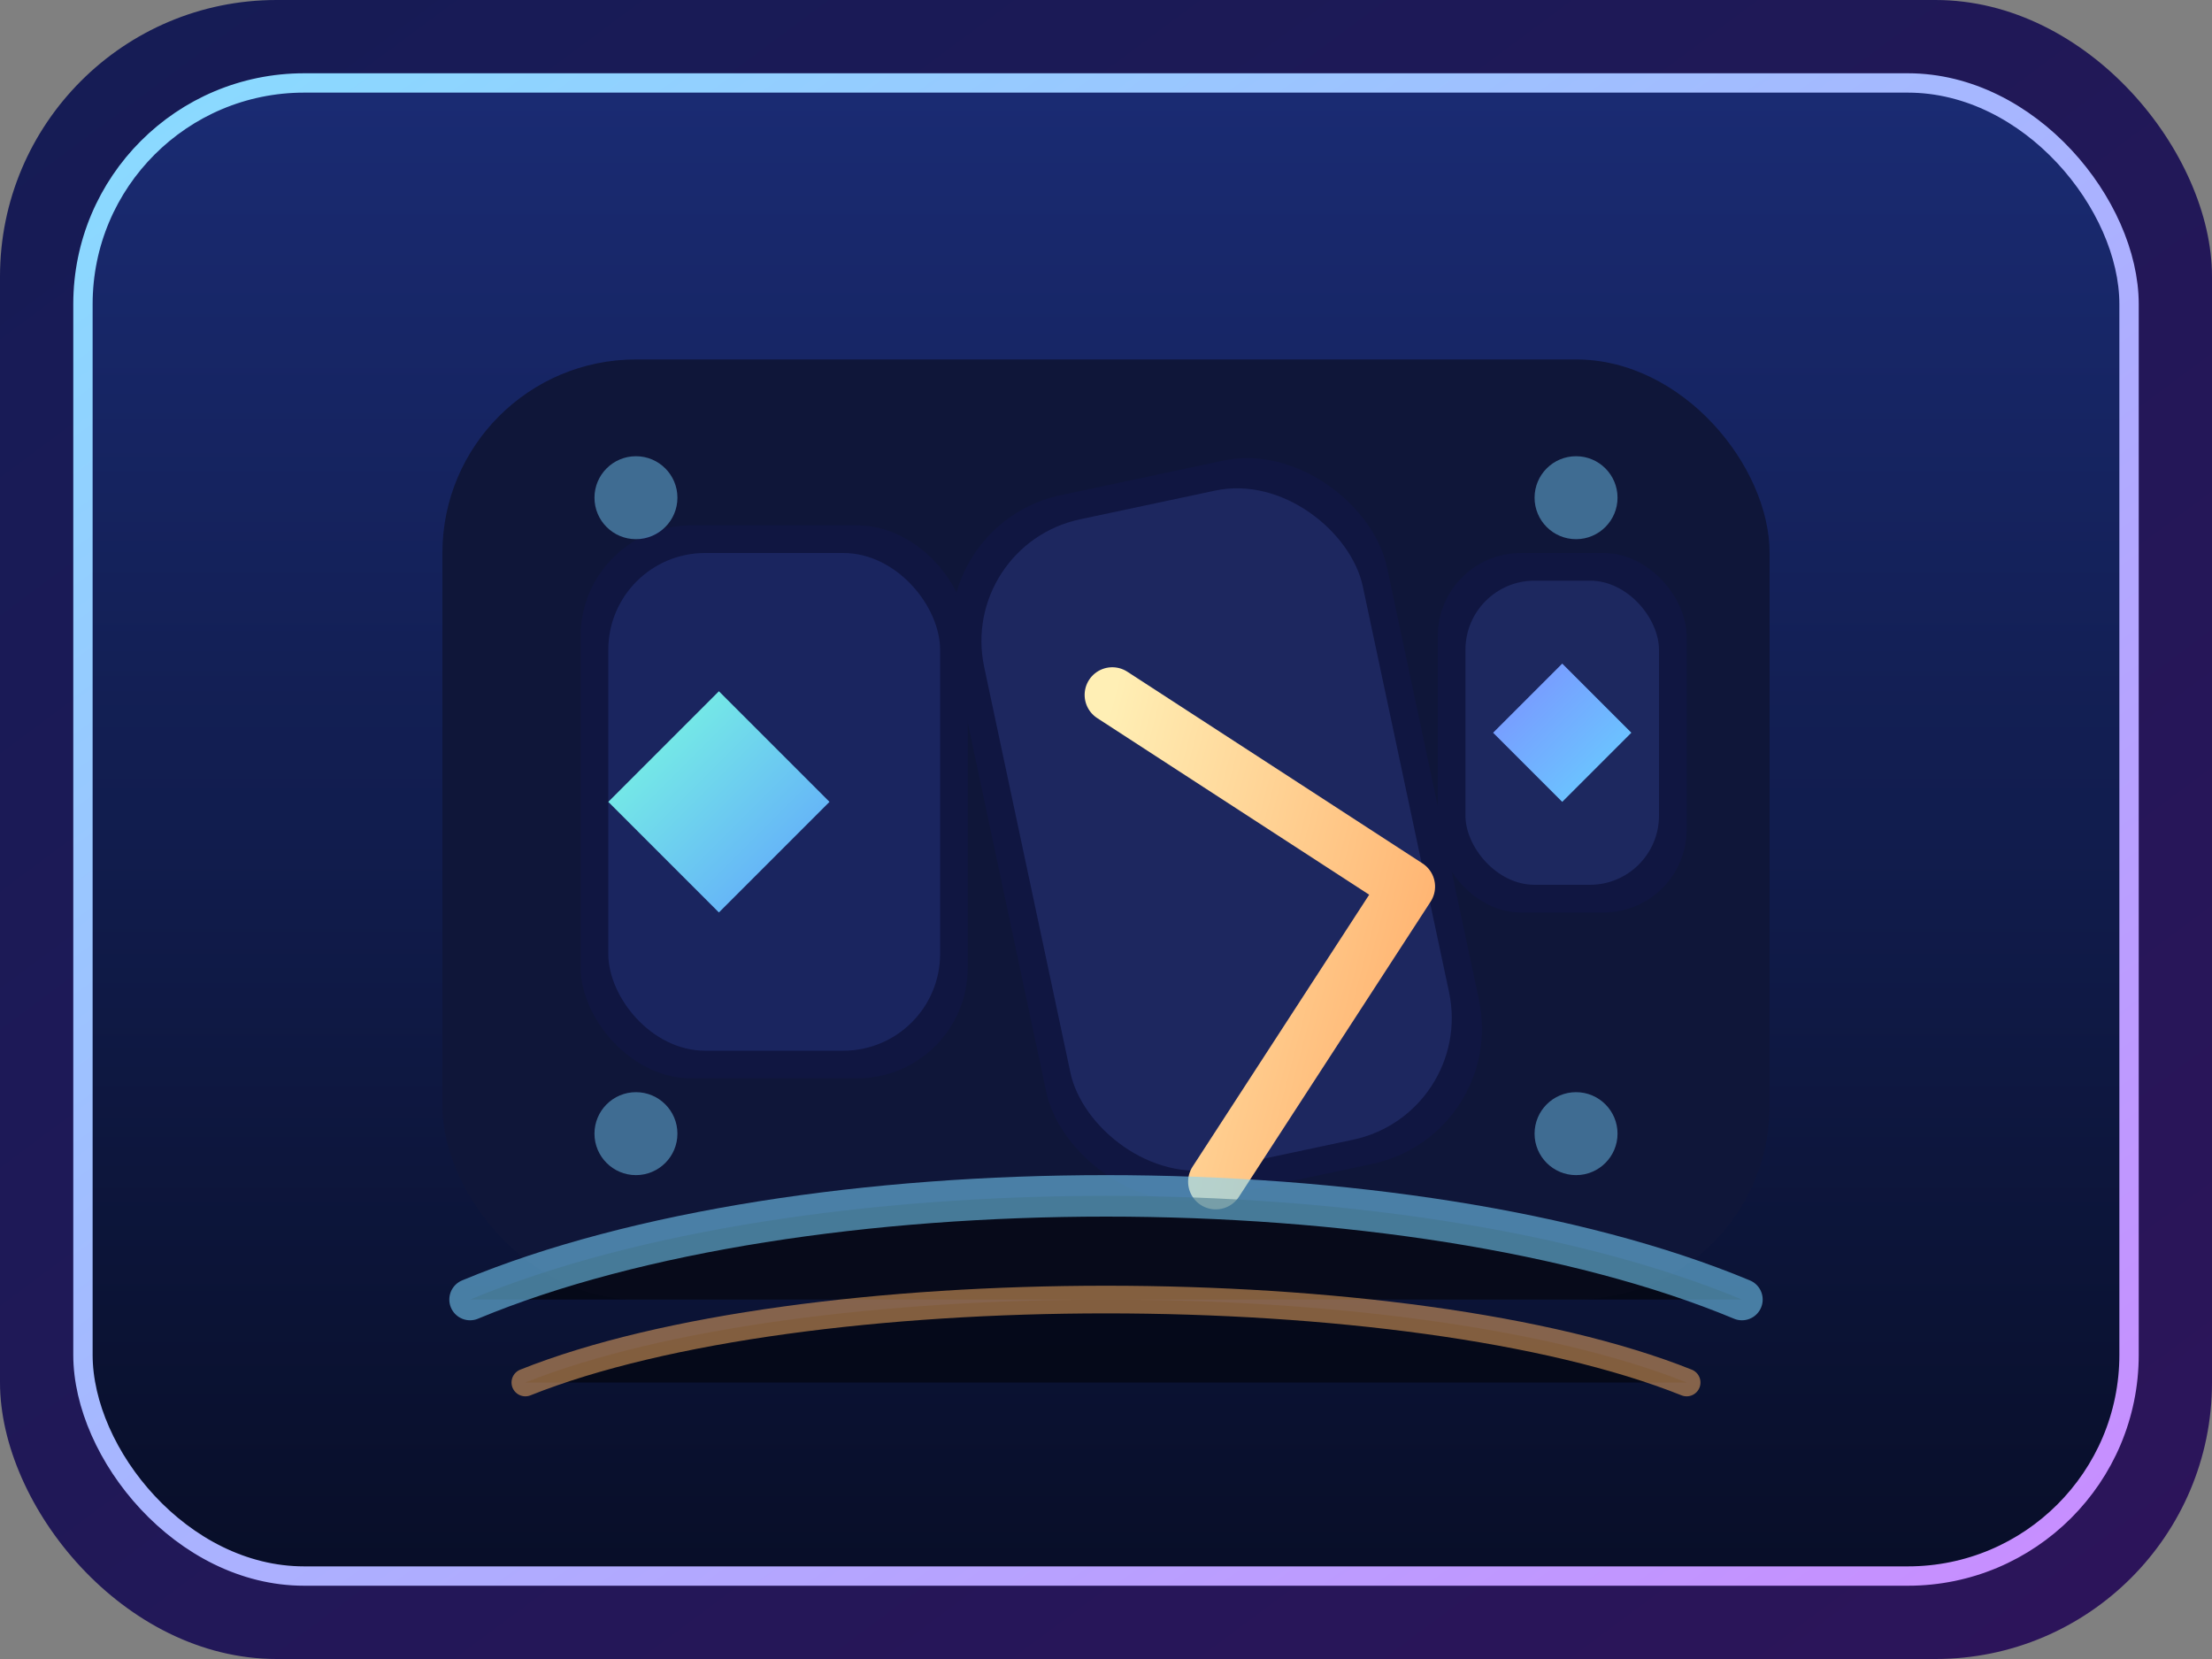 <svg width="160" height="120" viewBox="0 0 160 120" xmlns="http://www.w3.org/2000/svg">
  <rect x="0" y="0" width="160" height="120" fill="#808080" stroke="none"/>
  <defs>
    <linearGradient id="a" x1="0" y1="0" x2="1" y2="1">
      <stop offset="0" stop-color="#151c55" />
      <stop offset="1" stop-color="#2d145a" />
    </linearGradient>
    <linearGradient id="b" x1="0" y1="0" x2="1" y2="1">
      <stop offset="0" stop-color="#88dcff" />
      <stop offset="1" stop-color="#c98cff" />
    </linearGradient>
    <linearGradient id="c" x1="0" y1="0" x2="0" y2="1">
      <stop offset="0" stop-color="#1a2b73" />
      <stop offset="1" stop-color="#080e28" />
    </linearGradient>
    <linearGradient id="d" x1="0" y1="0" x2="1" y2="1">
      <stop offset="0" stop-color="#7bffdf" />
      <stop offset="1" stop-color="#5f9fff" />
    </linearGradient>
    <linearGradient id="e" x1="0" y1="0" x2="1" y2="1">
      <stop offset="0" stop-color="#ffefb5" />
      <stop offset="1" stop-color="#ffa864" />
    </linearGradient>
    <linearGradient id="f" x1="0" y1="0" x2="1" y2="1">
      <stop offset="0" stop-color="#7d8eff" />
      <stop offset="1" stop-color="#66d2ff" />
    </linearGradient>
  </defs>
  <rect width="160" height="120" rx="20" fill="url(#a)" />
  <rect x="6" y="6" width="148" height="108" rx="16" fill="#080f28" />
  <rect x="6" y="6" width="148" height="108" rx="16" fill="url(#c)" />
  <rect x="6" y="6" width="148" height="108" rx="16" fill="none" stroke="url(#b)" stroke-width="1.4" />
  <g transform="translate(32 26)">
    <rect width="96" height="68" rx="14" fill="#0f1639" />
    <rect x="10" y="12" width="28" height="40" rx="8" fill="#101641" />
    <rect x="12" y="14" width="24" height="36" rx="7" fill="#1a255f" />
    <path d="M20 24l8 8-8 8-8-8z" fill="url(#d)" />
    <rect x="40" y="8" width="32" height="52" rx="10" fill="#101641" transform="rotate(-12 56 34)" />
    <rect x="42" y="10" width="28" height="48" rx="9" fill="#1d275f" transform="rotate(-12 56 34)" />
    <path d="M52 22l18 18-18 18" fill="none" stroke="url(#e)" stroke-width="4" stroke-linecap="round" stroke-linejoin="round" transform="rotate(-12 61 40)" />
    <rect x="72" y="14" width="18" height="26" rx="6" fill="#101641" />
    <rect x="74" y="16" width="14" height="22" rx="5" fill="#1d285f" />
    <path d="M81 22l5 5-5 5-5-5z" fill="url(#f)" />
    <g fill="#7bd4ff" opacity=".45">
      <circle cx="14" cy="10" r="3" />
      <circle cx="82" cy="10" r="3" />
      <circle cx="14" cy="56" r="3" />
      <circle cx="82" cy="56" r="3" />
    </g>
  </g>
  <path d="M34 94c24-10 68-10 92 0" stroke="#7bd4ff" stroke-width="3" stroke-linecap="round" opacity=".55" />
  <path d="M38 100c20-8 64-8 84 0" stroke="#ffb465" stroke-width="2" stroke-linecap="round" opacity=".5" />
</svg>

